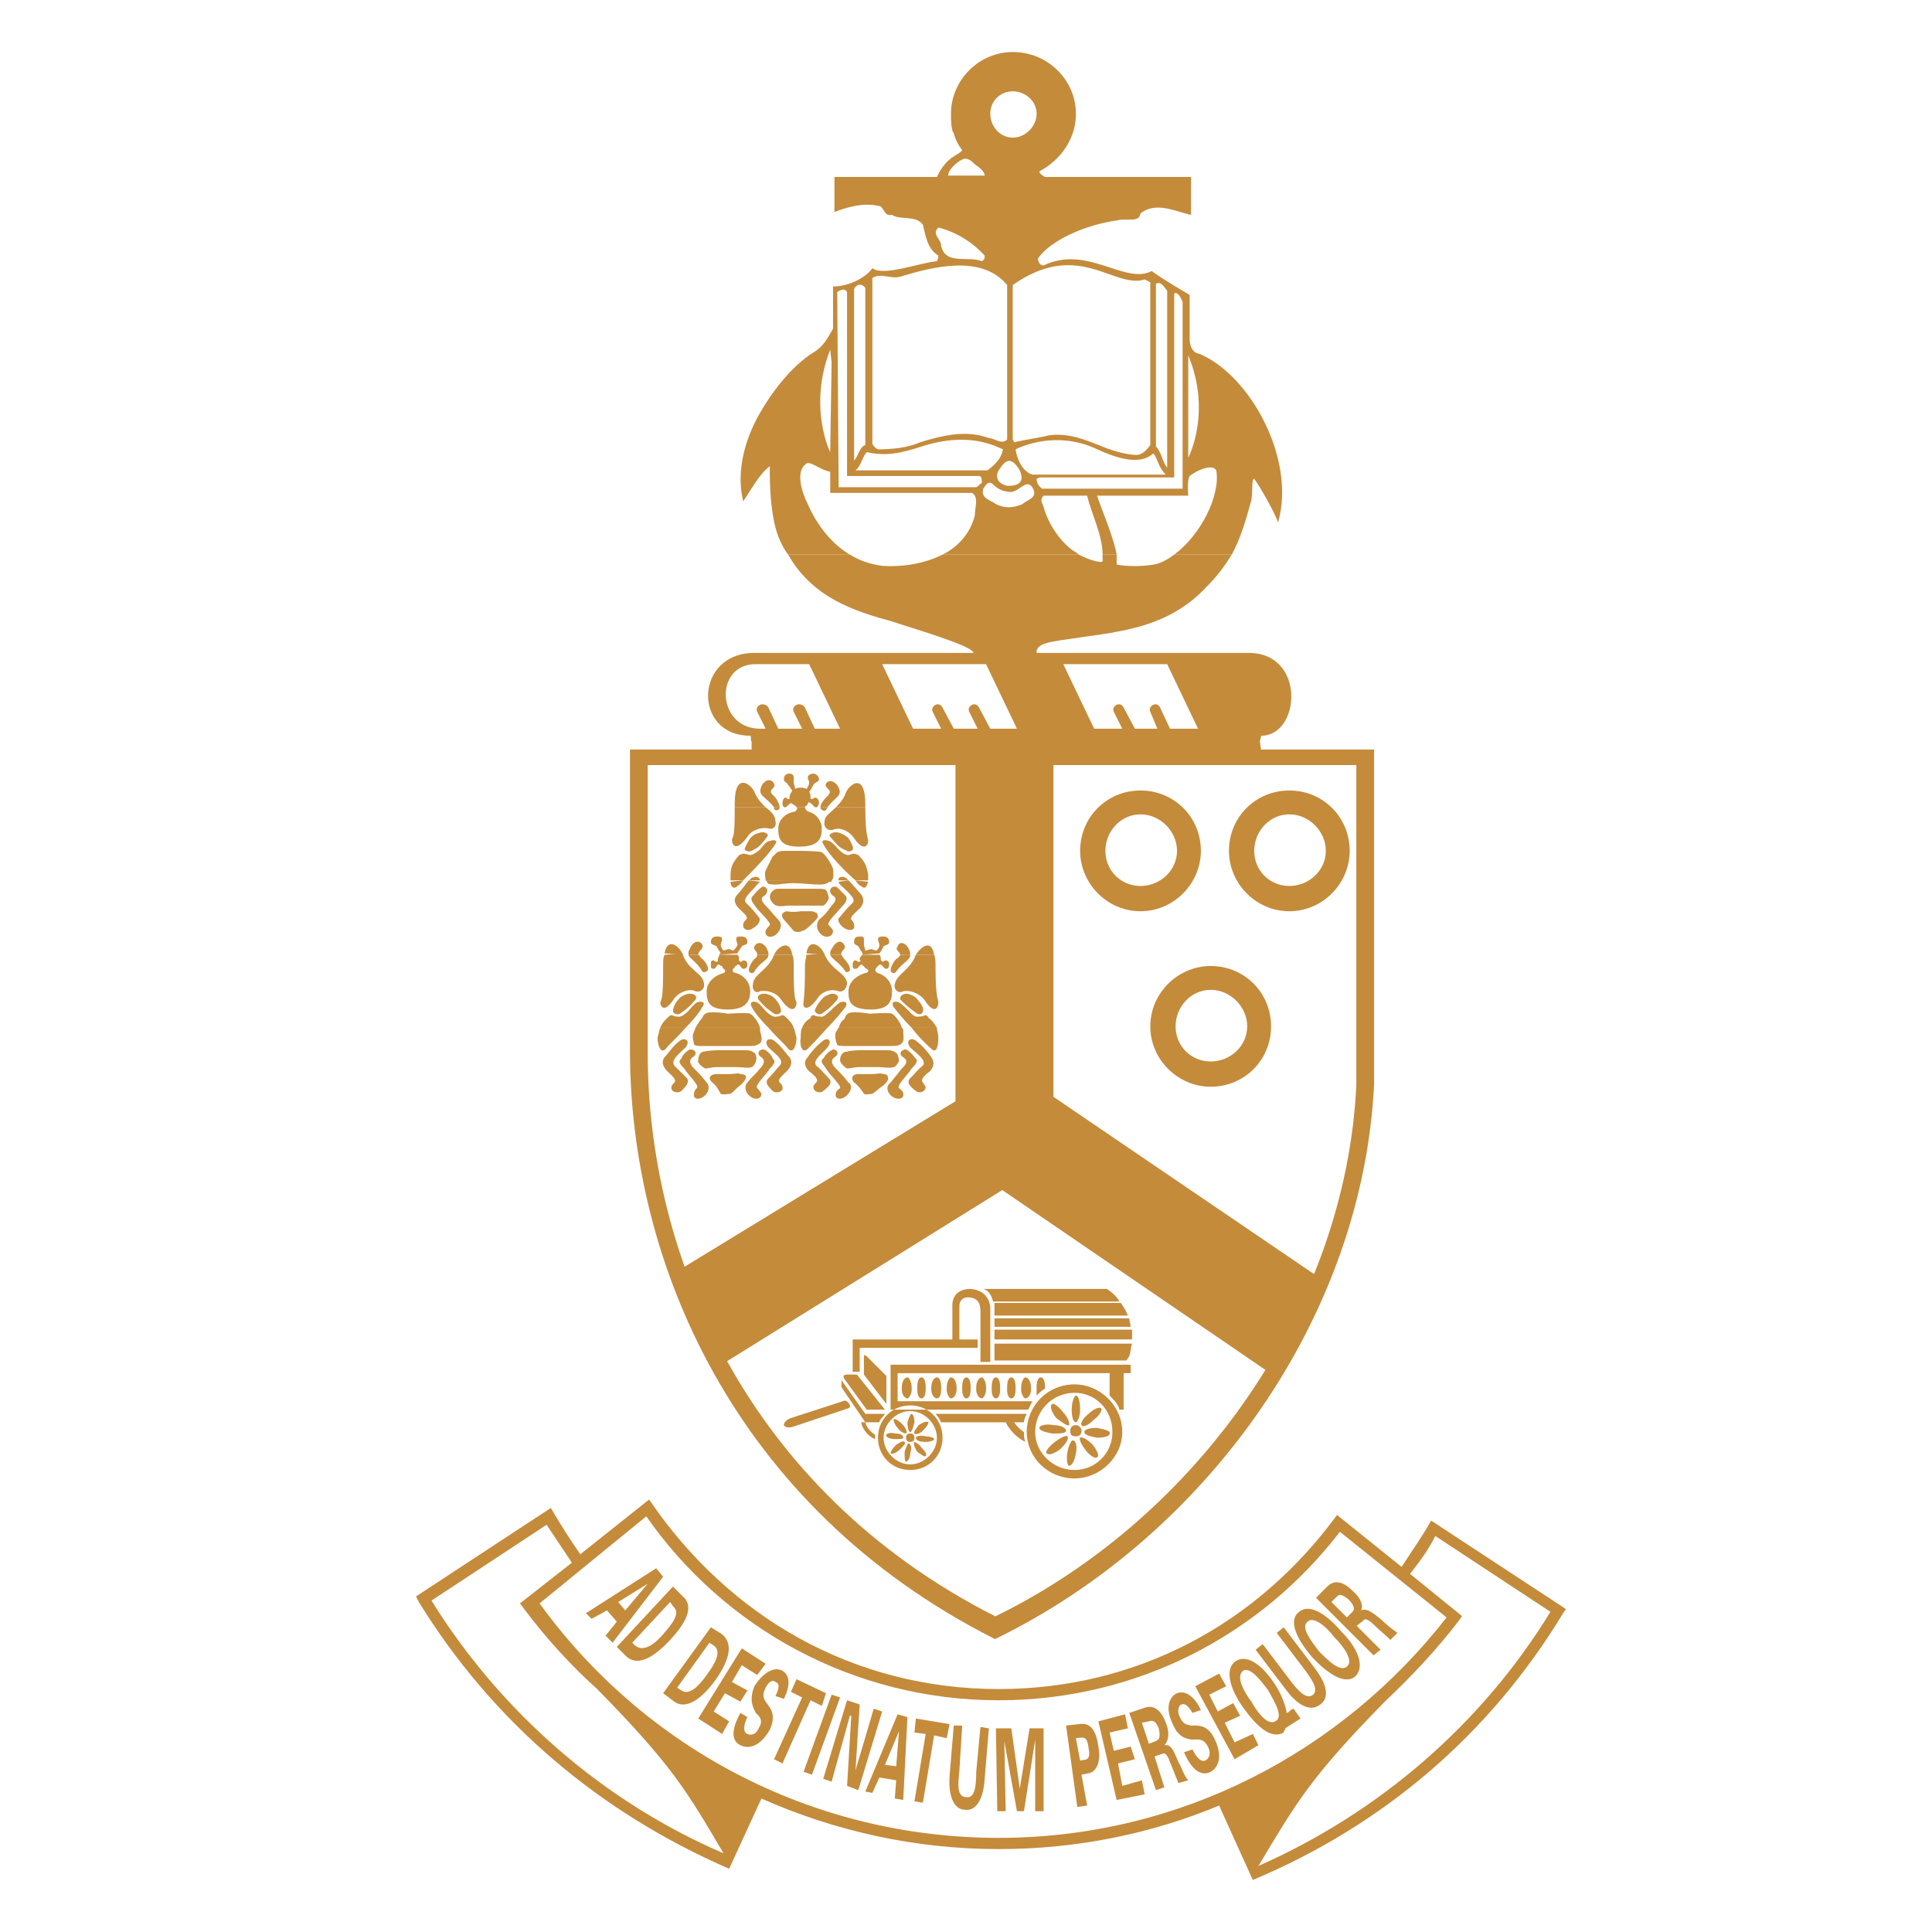 <?xml version="1.0" encoding="UTF-8" standalone="no"?>
<!-- Generator: Adobe Illustrator 14.0.0, SVG Export Plug-In . SVG Version: 6.00 Build 43363)  -->

<svg
   xmlns:dc="http://purl.org/dc/elements/1.1/"
   xmlns:cc="http://creativecommons.org/ns#"
   xmlns:rdf="http://www.w3.org/1999/02/22-rdf-syntax-ns#"
   xmlns:svg="http://www.w3.org/2000/svg"
   xmlns="http://www.w3.org/2000/svg"
   xmlns:sodipodi="http://sodipodi.sourceforge.net/DTD/sodipodi-0.dtd"
   xmlns:inkscape="http://www.inkscape.org/namespaces/inkscape"
   version="1.1"
   id="Layer_1"
   x="0px"
   y="0px"
   width="185.75"
   height="185.75"
   viewBox="0 0 185.75 185.75"
   enable-background="new 0 0 612 792"
   xml:space="preserve"
   sodipodi:docname="university-of-pretoria-alt.svg"
   inkscape:version="0.92.2 5c3e80d, 2017-08-06"><defs
     id="defs121" /><sodipodi:namedview
     pagecolor="#ffffff"
     bordercolor="#666666"
     borderopacity="1"
     objecttolerance="10"
     gridtolerance="10"
     guidetolerance="10"
     inkscape:pageopacity="0"
     inkscape:pageshadow="2"
     inkscape:window-width="1920"
     inkscape:window-height="1054"
     id="namedview119"
     showgrid="false"
     fit-margin-top="5"
     fit-margin-left="40"
     fit-margin-right="40"
     fit-margin-bottom="5"
     inkscape:pagecheckerboard="true"
     inkscape:zoom="2.8284273"
     inkscape:cx="-44.173998"
     inkscape:cy="76.33021"
     inkscape:window-x="0"
     inkscape:window-y="0"
     inkscape:window-maximized="1"
     inkscape:current-layer="Layer_1"
     inkscape:snap-global="true" /><g
     id="g116"
     transform="translate(-210.102,-303.504)"
     style="fill:#c48b3b;fill-opacity:1"><path
       style="clip-rule:evenodd;fill:#c48b3b;fill-opacity:1;fill-rule:evenodd;stroke:none;stroke-width:0.997;stroke-opacity:1"
       d="m 270.671,375.566 v 28.955 c 0,20.109 9.854,43.836 35.096,56.572 20.383,-9.922 35.365,-30.967 36.445,-53.355 v -32.172 z m 1.707,1.494 h 68.127 v 30.787 c -1.028,21.424 -15.297,41.565 -34.707,51.061 -24.037,-12.188 -33.42,-34.893 -33.42,-54.137 z"
       id="path4"
       inkscape:connector-curvature="0" /><path
       style="clip-rule:evenodd;fill:#c48b3b;fill-opacity:1;fill-rule:evenodd;stroke:none;stroke-opacity:1"
       d="m 63.51,147.674 -6.615,5.264 c -0.945,-1.349 -1.889,-2.834 -2.834,-4.453 l -12.959,8.504 0.27,0.539 c 7.155,11.609 17.414,20.248 29.832,25.646 l 3.105,-6.75 c 7.02,3.105 14.713,4.859 22.812,4.859 7.559,0 14.712,-1.487 21.191,-4.186 l 3.24,7.156 c 12.553,-5.263 22.81,-14.039 29.83,-25.646 l 0.27,-0.406 -12.957,-8.504 c -0.81,1.486 -1.891,2.971 -2.836,4.455 l -6.209,-4.994 c -7.695,10.529 -19.303,16.738 -32.531,16.738 -13.904,0 -25.915,-6.885 -33.609,-18.223 z m -0.27,1.617 c 7.424,10.664 19.842,17.684 33.881,17.684 13.362,0 25.242,-6.344 32.801,-16.199 l 10.26,8.234 c -9.99,12.824 -25.514,21.193 -43.061,21.193 -18.223,0 -34.287,-8.91 -44.141,-22.543 z m -9.586,0.811 2.432,3.645 -4.994,3.914 0.404,0.539 c 2.025,2.701 4.456,5.4 7.02,7.695 7.289,7.424 8.638,9.854 12.148,15.793 -11.609,-4.995 -21.462,-13.633 -28.076,-24.297 z m 85.445,1.08 11.07,7.289 c -6.614,10.799 -16.469,19.303 -28.078,24.432 3.645,-6.074 4.995,-8.504 12.148,-15.793 2.565,-2.43 4.995,-4.994 7.154,-7.83 l 0.27,-0.402 -4.992,-4.051 c 0.944,-1.215 1.753,-2.295 2.428,-3.645 z"
       transform="translate(209,300)"
       id="path6"
       inkscape:connector-curvature="0" /><path
       d="m 274.534,457.525 0.27,0.404 c 0.81,0.676 -0.135,1.756 -0.945,2.701 -0.81,0.943 -1.89,1.754 -2.7,1.078 l -0.27,-0.27 z m -5.129,4.319 0.945,0.945 c 0.945,0.811 2.294,0.406 4.184,-1.619 1.89,-2.025 2.16,-3.375 1.215,-4.184 l -0.945,-0.945 z"
       id="path14"
       inkscape:connector-curvature="0"
       style="clip-rule:evenodd;fill:#c48b3b;fill-opacity:1;fill-rule:evenodd" /><path
       d="m 266.976,459.145 1.484,-0.809 0.945,1.078 -1.08,1.352 0.675,0.674 4.859,-6.344 -0.675,-0.811 -6.749,4.32 z m 2.564,-1.62 2.835,-1.754 -2.16,2.564 z"
       id="path16"
       inkscape:connector-curvature="0"
       style="clip-rule:evenodd;fill:#c48b3b;fill-opacity:1;fill-rule:evenodd" /><path
       d="m 278.314,461.439 0.405,0.27 c 0.81,0.541 0.135,1.756 -0.675,2.836 -0.674,0.945 -1.619,2.023 -2.429,1.484 l -0.405,-0.27 z m -4.455,4.86 1.08,0.811 c 0.945,0.674 2.294,0.135 3.915,-2.025 1.62,-2.295 1.62,-3.645 0.675,-4.453 l -1.08,-0.676 z"
       id="path18"
       inkscape:connector-curvature="0"
       style="clip-rule:evenodd;fill:#c48b3b;fill-opacity:1;fill-rule:evenodd" /><polygon
       points="281.958,466.029 280.474,465.219 281.418,463.6 282.903,464.545 283.713,463.465 281.418,461.98 277.234,468.729 279.529,470.213 280.204,468.998 278.719,468.055 279.799,466.299 281.284,467.109 "
       id="polygon20"
       style="clip-rule:evenodd;fill:#c48b3b;fill-opacity:1;fill-rule:evenodd" /><path
       d="m 285.468,466.84 c 0.675,-1.35 0.54,-2.295 -0.135,-2.699 -0.675,-0.406 -1.755,0 -2.7,1.484 -0.54,1.35 -0.135,2.023 0.135,2.564 0.27,0.27 0.81,0.674 0.27,1.484 -0.27,0.674 -0.81,0.674 -1.08,0.539 -0.405,-0.135 -0.405,-0.809 0,-1.619 l -0.675,-0.404 c -0.945,1.754 -0.81,2.699 0,3.104 0.81,0.406 1.89,0.135 2.834,-1.484 0.675,-1.484 0,-2.16 -0.405,-2.699 -0.135,-0.27 -0.405,-0.541 0,-1.35 0.271,-0.541 0.675,-0.811 0.945,-0.541 0.405,0.135 0.405,0.541 0,1.35 z"
       id="path22"
       inkscape:connector-curvature="0"
       style="clip-rule:evenodd;fill:#c48b3b;fill-opacity:1;fill-rule:evenodd" /><polygon
       points="284.523,472.643 285.333,473.049 288.033,466.975 289.112,467.514 289.518,466.299 286.683,464.949 286.143,466.164 287.223,466.703 "
       id="polygon24"
       style="clip-rule:evenodd;fill:#c48b3b;fill-opacity:1;fill-rule:evenodd" /><polygon
       points="287.358,473.857 288.168,474.129 290.868,466.703 290.057,466.434 "
       id="polygon26"
       style="clip-rule:evenodd;fill:#c48b3b;fill-opacity:1;fill-rule:evenodd" /><polygon
       points="289.248,474.533 290.057,474.803 291.813,468.459 291.947,468.459 291.542,475.207 292.622,475.613 294.917,468.055 294.107,467.783 292.352,473.723 292.757,467.379 291.542,466.975 "
       id="polygon28"
       style="clip-rule:evenodd;fill:#c48b3b;fill-opacity:1;fill-rule:evenodd" /><path
       d="m 293.972,475.883 0.675,-1.484 1.62,0.27 -0.135,1.754 0.81,0.137 0.405,-7.965 -0.945,-0.27 -3.104,7.424 z m 1.215,-2.699 1.35,-3.24 v 0 l -0.27,3.375 z"
       id="path30"
       inkscape:connector-curvature="0"
       style="clip-rule:evenodd;fill:#c48b3b;fill-opacity:1;fill-rule:evenodd" /><polygon
       points="298.021,476.693 298.832,476.828 299.911,470.348 301.126,470.619 301.396,469.27 298.156,468.729 298.021,470.078 299.101,470.213 "
       id="polygon32"
       style="clip-rule:evenodd;fill:#c48b3b;fill-opacity:1;fill-rule:evenodd" /><path
       d="m 304.366,469.539 -0.405,4.318 c 0,1.35 -0.135,2.564 -0.944,2.43 -0.945,0 -0.81,-1.215 -0.675,-2.564 l 0.27,-4.318 h -0.81 l -0.405,4.859 c -0.135,2.158 0.54,3.238 1.485,3.238 0.945,0.137 1.755,-0.809 1.89,-2.969 l 0.405,-4.859 z"
       id="path34"
       inkscape:connector-curvature="0"
       style="clip-rule:evenodd;fill:#c48b3b;fill-opacity:1;fill-rule:evenodd" /><polygon
       points="309.63,477.639 310.439,477.639 310.439,469.674 309.09,469.674 308.146,475.479 307.335,469.674 305.851,469.674 305.985,477.639 306.795,477.639 306.66,470.889 307.875,477.639 308.55,477.639 309.63,470.754 309.63,470.889 "
       id="polygon36"
       style="clip-rule:evenodd;fill:#c48b3b;fill-opacity:1;fill-rule:evenodd" /><path
       d="m 314.624,477.098 -0.54,-2.969 0.676,-0.135 c 0.81,-0.137 1.215,-1.215 0.944,-2.566 -0.27,-2.023 -1.08,-2.293 -1.89,-2.158 l -1.215,0.135 1.08,7.828 z m -1.079,-6.479 c 0.539,0 1.079,-0.406 1.215,0.943 0.27,1.352 -0.405,1.08 -0.811,1.217 z"
       id="path38"
       inkscape:connector-curvature="0"
       style="clip-rule:evenodd;fill:#c48b3b;fill-opacity:1;fill-rule:evenodd" /><polygon
       points="318.809,471.428 317.188,471.834 316.784,470.078 318.539,469.674 318.269,468.324 315.704,468.998 317.459,476.559 320.159,476.018 319.889,474.668 317.999,475.207 317.594,473.049 319.214,472.643 "
       id="polygon40"
       style="clip-rule:evenodd;fill:#c48b3b;fill-opacity:1;fill-rule:evenodd" /><path
       d="m 319.889,469.135 0.675,-0.137 c 0.405,-0.135 0.675,0 0.945,0.676 0.135,0.674 0.135,1.08 -0.271,1.215 l -0.675,0.27 z m 1.215,3.238 0.81,-0.27 c 0.271,-0.135 0.54,0.404 0.675,0.811 0.271,0.674 0.54,1.35 0.811,2.023 l 0.944,-0.27 c -0.404,-0.404 -0.675,-1.35 -0.944,-1.754 -0.405,-0.945 -0.675,-1.756 -1.35,-1.621 v 0 c 0.404,-0.404 0.539,-1.215 0.135,-2.158 -0.54,-1.486 -1.35,-1.621 -1.89,-1.486 l -1.62,0.541 2.564,7.424 0.811,-0.27 z"
       id="path42"
       inkscape:connector-curvature="0"
       style="clip-rule:evenodd;fill:#c48b3b;fill-opacity:1;fill-rule:evenodd" /><path
       d="m 325.559,467.918 c -0.675,-1.484 -1.62,-1.889 -2.295,-1.619 -0.676,0.27 -1.215,1.35 -0.405,2.971 0.54,1.35 1.484,1.484 2.025,1.484 0.404,0 0.944,-0.135 1.349,0.674 0.405,0.811 0,1.215 -0.27,1.352 -0.404,0.135 -0.81,-0.271 -1.215,-1.08 l -0.81,0.27 c 0.81,1.889 1.755,2.295 2.564,1.889 0.675,-0.404 1.215,-1.35 0.405,-3.104 -0.676,-1.484 -1.62,-1.35 -2.295,-1.35 -0.405,-0.135 -0.675,0 -1.08,-0.811 -0.27,-0.539 -0.135,-1.08 0.135,-1.215 0.405,-0.135 0.675,0.135 1.08,0.811 z"
       id="path44"
       inkscape:connector-curvature="0"
       style="clip-rule:evenodd;fill:#c48b3b;fill-opacity:1;fill-rule:evenodd" /><polygon
       points="328.663,467.244 327.178,468.055 326.368,466.434 327.987,465.625 327.313,464.41 325.019,465.625 328.798,472.643 331.092,471.293 330.553,470.213 328.798,471.023 327.853,469.135 329.338,468.459 "
       id="polygon46"
       style="clip-rule:evenodd;fill:#c48b3b;fill-opacity:1;fill-rule:evenodd" /><path
       d="m 332.713,468.998 c -0.676,0.406 -1.621,-0.674 -2.296,-1.889 -0.81,-1.08 -1.484,-2.43 -0.81,-2.969 0.675,-0.406 1.62,0.809 2.43,1.889 0.676,1.215 1.485,2.565 0.676,2.969 z m 1.754,-1.215 -0.27,0.135 c -0.136,0.137 -0.271,0.271 -0.405,0.271 v 0 c 0,-0.541 -0.54,-1.891 -1.079,-2.699 -1.216,-1.891 -2.7,-2.971 -3.78,-2.295 -1.08,0.674 -0.675,2.564 0.675,4.453 1.35,1.891 2.7,3.105 3.915,2.43 0,-0.135 0,-0.135 0.135,-0.27 v -0.135 l 1.484,-0.945 z"
       id="path48"
       inkscape:connector-curvature="0"
       style="clip-rule:evenodd;fill:#c48b3b;fill-opacity:1;fill-rule:evenodd" /><path
       d="m 332.848,460.494 2.564,3.375 c 0.81,1.08 1.484,2.025 0.944,2.564 -0.675,0.541 -1.484,-0.404 -2.295,-1.484 l -2.564,-3.375 -0.675,0.541 2.97,3.914 c 1.215,1.619 2.43,2.025 3.239,1.35 0.811,-0.539 0.811,-1.754 -0.54,-3.51 l -2.969,-3.914 z"
       id="path50"
       inkscape:connector-curvature="0"
       style="clip-rule:evenodd;fill:#c48b3b;fill-opacity:1;fill-rule:evenodd" /><path
       d="m 340.406,464.68 c 0.945,-0.945 0.271,-2.699 -1.35,-4.32 -1.485,-1.754 -3.105,-2.699 -4.05,-1.889 -1.08,0.809 -0.271,2.564 1.215,4.318 1.621,1.756 3.24,2.701 4.185,1.891 z m -4.59,-5.266 c 0.54,-0.539 1.755,0.406 2.565,1.486 0.944,0.943 1.89,2.295 1.214,2.834 -0.675,0.541 -1.754,-0.539 -2.699,-1.484 -0.809,-1.08 -1.754,-2.295 -1.08,-2.836 z"
       id="path52"
       inkscape:connector-curvature="0"
       style="clip-rule:evenodd;fill:#c48b3b;fill-opacity:1;fill-rule:evenodd" /><path
       d="m 338.111,457.525 0.54,-0.539 c 0.27,-0.271 0.54,-0.137 1.08,0.27 0.54,0.539 0.675,0.943 0.404,1.215 l -0.54,0.539 z m 2.43,2.295 0.675,-0.541 c 0.136,-0.27 0.675,0.135 0.945,0.406 0.54,0.539 1.079,0.945 1.619,1.484 l 0.675,-0.676 c -0.404,-0.27 -1.079,-0.809 -1.484,-1.215 -0.81,-0.674 -1.484,-1.215 -2.024,-0.943 v 0 c 0.27,-0.406 0,-1.215 -0.811,-1.891 -1.079,-1.08 -1.89,-0.945 -2.429,-0.404 l -1.08,1.08 5.534,5.533 0.675,-0.539 z"
       id="path54"
       inkscape:connector-curvature="0"
       style="clip-rule:evenodd;fill:#c48b3b;fill-opacity:1;fill-rule:evenodd" /><path
       style="clip-rule:evenodd;fill:#c48b3b;fill-opacity:1;fill-rule:evenodd"
       d="m 76.873,56.828 c 2.025,3.509 5.132,5.129 9.721,6.344 2.024,0.675 8.098,2.43 8.098,3.105 h -21.057 c -5.804,0 -5.94,7.963 -0.406,7.963 0.135,0 -2.35e-4,0.541 0.135,0.541 v 0.945 h 49 l -0.135,-0.945 0.135,-0.541 c 3.779,0 4.319,-7.963 -1.215,-7.963 h -20.383 c -0.135,-0.945 1.62,-1.08 2.295,-1.215 5.265,-0.81 10.123,-0.946 14.037,-5.131 1.08,-1.079 1.755,-2.024 2.43,-3.104 h -5.533 c -0.54,0.405 -1.216,0.81 -1.891,0.945 -1.485,0.27 -3.24,0.135 -3.645,0 v -0.945 h -1.35 v 0.676 c -0.405,0.135 -1.485,-0.271 -2.295,-0.676 H 91.721 c -1.62,0.81 -3.643,1.215 -5.803,1.08 -0.944,-0.135 -2.025,-0.405 -3.105,-1.08 z m -3.104,10.527 h 5.129 l 2.969,6.209 H 79.438 l -0.945,-2.025 c -0.135,-0.27 -0.539,-0.405 -0.809,-0.27 -0.27,0.135 -0.406,0.406 -0.271,0.676 l 0.811,1.619 h -2.293 l -0.945,-2.025 c -0.135,-0.27 -0.541,-0.405 -0.811,-0.27 -0.27,0.135 -0.405,0.406 -0.27,0.676 l 0.811,1.619 h -0.541 c -4.185,0.001 -4.454,-6.209 -0.404,-6.209 z m 12.148,0 h 9.986 L 98.875,73.564 h -2.564 l -1.08,-2.025 c -0.135,-0.27 -0.404,-0.405 -0.674,-0.27 -0.27,0.135 -0.406,0.406 -0.271,0.676 l 0.811,1.619 h -2.295 l -1.08,-2.025 c -0.135,-0.27 -0.404,-0.405 -0.674,-0.27 -0.27,0.135 -0.406,0.406 -0.271,0.676 l 0.811,1.619 h -2.699 z m 17.412,0 h 9.988 l 2.969,6.209 h -2.699 l -0.943,-2.025 c -0.135,-0.27 -0.406,-0.405 -0.676,-0.27 -0.271,0.135 -0.405,0.406 -0.271,0.676 l 0.676,1.619 h -2.158 l -1.08,-2.025 c -0.135,-0.27 -0.406,-0.405 -0.676,-0.27 -0.271,0.135 -0.405,0.406 -0.271,0.676 l 0.811,1.619 h -2.699 z"
       transform="translate(209,300)"
       id="path58"
       inkscape:connector-curvature="0" /><path
       style="clip-rule:evenodd;fill:#c48b3b;fill-opacity:1;fill-rule:evenodd;stroke:none"
       d="m 98.471,8.504 c -3.24,0 -5.939,2.7 -5.939,5.939 0,0.54 0.002,1.079 0.137,1.619 l 0.135,0.27 c 0.135,0.54 0.404,1.081 0.809,1.621 -0.405,0.54 -1.485,0.54 -2.43,2.564 h -9.854 v 3.375 c 1.35,-0.54 2.968,-0.946 4.453,-0.541 0.405,0.405 0.405,0.946 1.08,0.811 0.81,0.54 2.296,3.13e-4 2.971,0.945 0.27,1.08 0.404,2.294 1.484,2.969 0,0.135 2.35e-4,0.271 -0.135,0.541 -1.62,0.135 -5.129,1.486 -6.209,0.676 -0.541,0.81 -2.159,1.754 -3.779,1.754 v 4.051 c -0.54,0.944 -0.946,1.753 -1.891,2.293 -2.159,1.35 -4.049,3.915 -5.129,5.805 -0.54,0.945 -2.564,4.589 -1.619,8.504 0.675,-0.945 1.484,-2.565 2.564,-3.375 0,0 -0.134,4.32 0.811,6.75 0.269,0.674 0.538,1.214 0.943,1.754 H 82.812 c -1.62,-0.944 -3.104,-2.699 -4.049,-4.859 -0.675,-1.349 -1.081,-3.104 -0.271,-3.779 0.405,-0.54 1.217,0.406 2.432,0.676 v 2.025 h 13.633 c 0.675,0.405 0.27,1.35 0.27,2.16 -0.404,1.619 -1.484,2.967 -3.104,3.777 h 13.092 l -0.135,-0.135 c -1.485,-0.81 -2.835,-2.835 -3.24,-4.455 -0.135,-0.405 -0.404,-0.675 0,-1.08 h 4.186 c 0.405,1.755 1.484,3.78 1.484,5.67 h 1.352 c -0.271,-1.62 -1.486,-4.456 -1.891,-5.67 h 8.773 c 0,0 -0.136,-1.484 0.135,-1.889 0.674,-0.54 2.159,-1.216 2.564,-0.541 0.404,2.43 -1.486,6.21 -4.051,8.1 h 5.535 c 0.811,-1.485 1.352,-3.239 1.891,-5.264 0.136,-0.81 -10e-4,-2.025 0.27,-2.025 0.675,0.945 1.89,3.106 2.295,4.186 1.753,-6.074 -2.7,-14.174 -7.559,-16.199 -0.944,-0.135 -0.945,-1.35 -0.945,-1.35 v -4.318 c 0,0 -2.566,-1.485 -3.645,-2.295 -2.566,1.35 -6.21,-2.564 -10.395,-0.539 -0.404,0 -0.541,-0.406 -0.541,-0.676 1.216,-1.755 4.591,-3.24 7.561,-3.645 0.945,-0.27 2.16,0.269 2.295,-0.676 1.484,-1.215 3.509,-0.135 4.859,0.135 v -3.645 h -14.039 c 0,0 -0.539,-0.269 -0.539,-0.539 2.025,-1.08 3.51,-3.105 3.51,-5.535 0,-3.239 -2.7,-5.939 -6.074,-5.939 z m 0,3.779 c 1.215,0 2.295,0.946 2.295,2.16 0,1.215 -1.08,2.295 -2.295,2.295 -1.216,0 -2.16,-1.08 -2.16,-2.295 0,-1.214 0.944,-2.16 2.16,-2.16 z m -4.588,6.479 c 0.405,0 0.673,0.272 0.943,0.541 0.403,0.271 0.945,0.676 0.945,1.08 h -3.51 c 0,-0.675 1.216,-1.621 1.621,-1.621 z m -2.566,6.617 c 1.62,0.404 3.24,1.348 4.455,2.697 0,0.27 4.69e-4,0.404 -0.27,0.539 -1.35,-0.54 -3.51,0.408 -3.916,-1.482 0,-0.675 -0.945,-1.08 -0.27,-1.754 z M 103.625,29.002 c 3.258,-0.075 5.491,2.019 7.533,1.369 l 0.539,0.27 v 15.658 c -0.404,0.54 -0.81,0.945 -1.35,0.945 -3.104,-0.135 -5.129,-2.296 -8.369,-1.891 -1.08,0.27 -2.293,0.406 -3.373,0.676 L 98.471,45.76 V 30.91 C 100.453,29.518 102.144,29.036 103.625,29.002 Z m -10.57,0.035 c 1.873,-0.051 3.661,0.388 4.877,1.873 v 14.85 c -0.54,0.54 -1.216,-0.137 -1.756,-0.137 -2.16,-0.81 -4.455,-0.269 -6.615,0.406 -1.214,0.54 -2.699,0.674 -4.049,0.674 -0.271,-0.135 -0.404,-0.269 -0.539,-0.539 V 30.236 c 0.81,-0.54 1.753,0.135 2.699,-0.135 1.552,-0.472 3.51,-1.014 5.383,-1.064 z m 19.373,1.68 c 0.417,-0.048 0.655,0.498 0.891,0.734 v 17.008 c -0.405,-0.405 -0.54,-1.483 -1.08,-2.023 v -15.66 c 0.068,-0.034 0.13,-0.052 0.189,-0.059 z M 83.812,30.879 c 0.161,0.01 0.333,0.1 0.484,0.303 v 15.117 c -0.54,0.135 -0.675,1.079 -1.08,1.484 V 46.434 31.316 c 0.084,-0.253 0.327,-0.455 0.596,-0.438 z m -1.688,0.471 c 0.158,-0.016 0.317,0.036 0.418,0.238 v 17.682 h 12.688 c 0.27,0 0.27,0.404 0.27,0.674 -0.27,0.135 -0.269,0.271 -0.539,0.406 H 81.732 L 81.598,31.588 c 0,0 0.264,-0.212 0.527,-0.238 z m 32.02,0.328 c 0.348,0.026 0.658,0.854 0.658,0.854 v 17.953 h -13.498 c -0.27,-0.135 -0.539,-0.54 -0.539,-0.945 l 0.27,-0.135 h 12.959 V 31.721 c 0.051,-0.034 0.101,-0.047 0.15,-0.043 z m -33.223,5.441 0.135,1.217 -0.135,8.639 c 0,0 -2.16,-4.321 0,-9.855 z m 34.422,0.541 c 2.295,5.534 0,9.854 0,9.854 v -8.504 z m -21.33,8.135 c 1.931,0.096 3.09,0.739 3.512,0.908 -0.135,0.945 -0.946,1.62 -1.486,2.025 h -12.688 c 0.54,-0.405 0.675,-1.349 1.08,-1.754 1.755,0.405 3.241,0.134 5.266,-0.541 1.721,-0.557 3.158,-0.696 4.316,-0.639 z m 8.457,0.031 c 1.299,-0.034 2.616,0.202 3.83,0.742 2.024,0.945 4.318,1.756 5.668,0.541 0.405,0.27 0.405,1.215 1.215,2.025 h -12.824 c -0.944,-0.27 -1.484,-1.487 -1.619,-2.432 1.147,-0.54 2.431,-0.843 3.73,-0.877 z m -4.389,1.992 c 0.321,-0.034 0.659,0.235 1.064,0.91 0.54,1.214 -0.271,1.486 -1.08,1.486 -0.54,0 -1.485,-0.541 -0.945,-1.486 0.337,-0.54 0.64,-0.876 0.961,-0.91 z m -1.781,2.096 c 0.086,0.013 0.178,0.063 0.279,0.164 0.405,0.405 0.946,0.676 1.352,0.676 1.079,0.405 1.889,-1.622 2.562,-0.137 0.27,0.81 -0.675,0.947 -1.08,1.352 -0.944,0.405 -1.753,0.405 -2.562,0 -0.54,-0.405 -1.485,-0.541 -1.215,-1.486 0.203,-0.304 0.405,-0.606 0.664,-0.568 z"
       transform="translate(209,300)"
       id="path60"
       inkscape:connector-curvature="0" /><path
       d="m 313.949,385.309 c 0,-3.239 2.565,-5.804 5.805,-5.804 3.24,0 5.805,2.565 5.805,5.804 0,3.105 -2.565,5.805 -5.805,5.805 -3.24,0 -5.805,-2.7 -5.805,-5.805 z m 2.43,0 c 0,-1.89 1.485,-3.51 3.375,-3.51 1.89,0 3.51,1.62 3.51,3.51 0,1.89 -1.62,3.375 -3.51,3.375 -1.89,0 -3.375,-1.485 -3.375,-3.375 z"
       id="path94"
       inkscape:connector-curvature="0"
       style="clip-rule:evenodd;fill:#c48b3b;fill-opacity:1;fill-rule:evenodd" /><path
       d="m 328.258,385.309 c 0,-3.239 2.564,-5.804 5.804,-5.804 3.24,0 5.805,2.565 5.805,5.804 0,3.105 -2.564,5.805 -5.805,5.805 -3.24,0 -5.804,-2.7 -5.804,-5.805 z m 2.43,0 c 0,-1.89 1.484,-3.51 3.374,-3.51 1.89,0 3.51,1.62 3.51,3.51 0,1.89 -1.62,3.375 -3.51,3.375 -1.89,0 -3.374,-1.485 -3.374,-3.375 z"
       id="path96"
       inkscape:connector-curvature="0"
       style="clip-rule:evenodd;fill:#c48b3b;fill-opacity:1;fill-rule:evenodd" /><path
       d="m 292.082,433.902 h 0.675 v 1.486 h -0.675 z m 1.35,0 1.89,1.891 v 2.699 l -2.16,-2.834 v -1.756 z m 10.934,0 h 0.945 v 0.541 h -0.945 z m 14.308,0 c -0.135,0.135 -0.135,0.271 -0.27,0.406 h -12.689 v -0.406 z m -9.044,7.289 c 0,2.025 1.755,3.645 3.779,3.645 2.025,0 3.645,-1.619 3.645,-3.645 0,-2.158 -1.619,-3.779 -3.645,-3.779 -2.024,0 -3.779,1.621 -3.779,3.779 z m -0.81,0 c 0,-2.564 2.024,-4.588 4.589,-4.588 2.43,0 4.59,2.023 4.59,4.588 0,2.43 -2.16,4.455 -4.59,4.455 -2.564,0 -4.589,-2.025 -4.589,-4.455 z m -14.308,0.541 c 0,-1.754 1.35,-3.105 3.104,-3.105 1.755,0 3.105,1.352 3.105,3.105 0,1.753 -1.35,3.104 -3.105,3.104 -1.754,0 -3.104,-1.35 -3.104,-3.104 z m 13.093,-1.484 c 0.27,0.404 0.54,0.674 0.944,0.943 0,0.271 0,0.676 0.136,0.945 -0.811,-0.404 -1.485,-1.08 -1.891,-1.889 h 0.811 z m -14.308,0 c 0.135,0.539 0.54,0.943 0.945,1.215 0,0.135 0,0.135 0,0.27 v 0.135 c -0.675,-0.27 -1.215,-0.945 -1.35,-1.619 h 0.405 z m 15.658,-1.215 h -13.229 v -4.32 h 23.082 v 0.811 h -0.675 v 3.51 h -0.405 c -0.135,-0.541 -0.54,-0.945 -0.944,-1.352 v -2.158 h -20.383 v 2.699 h 12.958 c -0.134,0.269 -0.269,0.539 -0.404,0.81 z m -11.608,-3.105 c 0.135,0 0.405,0.404 0.405,0.945 v 0.27 c 0,0.404 -0.27,0.811 -0.405,0.811 -0.27,0 -0.54,-0.406 -0.54,-0.811 v -0.27 c 0,-0.541 0.27,-0.945 0.54,-0.945 z m 1.349,0 c 0.27,0 0.405,0.404 0.405,0.945 v 0.27 c 0,0.404 -0.135,0.811 -0.405,0.811 -0.27,0 -0.405,-0.406 -0.405,-0.811 v -0.27 c 10e-4,-0.541 0.135,-0.945 0.405,-0.945 z m 1.485,0 c 0.27,0 0.405,0.404 0.405,0.945 v 0.27 c 0,0.404 -0.135,0.811 -0.405,0.811 -0.27,0 -0.54,-0.406 -0.54,-0.811 v -0.27 c 0,-0.541 0.27,-0.945 0.54,-0.945 z m 1.35,0 c 0.27,0 0.54,0.404 0.54,0.945 v 0.27 c 0,0.404 -0.27,0.811 -0.54,0.811 -0.135,0 -0.405,-0.406 -0.405,-0.811 v -0.27 c 0,-0.541 0.27,-0.945 0.405,-0.945 z m 1.485,0 c 0.27,0 0.405,0.404 0.405,0.945 v 0.27 c 0,0.404 -0.135,0.811 -0.405,0.811 -0.271,0 -0.405,-0.406 -0.405,-0.811 v -0.27 c 0,-0.541 0.135,-0.945 0.405,-0.945 z m 1.484,0 c 0.135,0 0.405,0.404 0.405,0.945 v 0.27 c 0,0.404 -0.27,0.811 -0.405,0.811 -0.27,0 -0.54,-0.406 -0.54,-0.811 v -0.27 c 0,-0.541 0.27,-0.945 0.54,-0.945 z m 1.351,0 c 0.27,0 0.404,0.404 0.404,0.945 v 0.27 c 0,0.404 -0.134,0.811 -0.404,0.811 -0.27,0 -0.405,-0.406 -0.405,-0.811 v -0.27 c -0.001,-0.541 0.135,-0.945 0.405,-0.945 z m 1.484,0 c 0.271,0 0.405,0.404 0.405,0.945 v 0.27 c 0,0.404 -0.135,0.811 -0.405,0.811 -0.27,0 -0.404,-0.406 -0.404,-0.811 v -0.27 c 0,-0.541 0.134,-0.945 0.404,-0.945 z m 1.351,0 c 0.27,0 0.539,0.404 0.539,0.945 v 0.27 c 0,0.404 -0.27,0.811 -0.539,0.811 -0.136,0 -0.405,-0.406 -0.405,-0.811 v -0.27 c -0.001,-0.541 0.269,-0.945 0.405,-0.945 z m 1.484,0 c 0.27,0 0.405,0.404 0.405,0.945 v 0.135 c -0.271,0.135 -0.54,0.404 -0.811,0.674 0,-0.135 0,-0.404 0,-0.539 v -0.27 c 10e-4,-0.541 0.135,-0.945 0.406,-0.945 z m -10.124,3.51 h 8.774 c -0.135,0.27 -0.271,0.541 -0.271,0.811 h -7.964 c -0.134,-0.27 -0.269,-0.542 -0.539,-0.811 z m -6.749,0 h 1.89 c -0.135,0.27 -0.54,0.541 -0.54,0.811 h -1.35 l -2.294,-3.375 v -0.676 z m -0.81,-3.78 2.7,3.375 h -1.755 l -2.159,-2.971 c 0,0 -0.27,-0.404 0.27,-0.404 z m -6.344,4.184 4.994,-1.619 c 0.405,-0.27 0.945,0.539 0.54,0.676 l -5.264,1.754 c -0.405,0.135 -0.811,0.135 -0.945,-0.135 0,-0.27 0.27,-0.539 0.675,-0.676 z m 8.909,1.89 c 0,1.35 1.215,2.564 2.564,2.564 1.35,0 2.565,-1.215 2.565,-2.564 0,-1.349 -1.215,-2.564 -2.565,-2.564 -1.349,0 -2.564,1.215 -2.564,2.564 z m 2.159,0 c 0,0.27 0.135,0.404 0.405,0.404 0.27,0 0.405,-0.135 0.405,-0.404 0,-0.269 -0.135,-0.406 -0.405,-0.406 -0.269,0 -0.405,0.137 -0.405,0.406 z m 0.54,-2.294 c 0.135,0 0.27,0.404 0.27,0.811 -0.135,0.539 -0.27,0.943 -0.405,0.943 -0.135,0 -0.27,-0.404 -0.27,-0.943 0.135,-0.407 0.27,-0.811 0.405,-0.811 z m 1.621,0.81 c 0,0.135 -0.135,0.404 -0.54,0.809 -0.271,0.27 -0.675,0.406 -0.81,0.27 -0.135,-0.135 0.135,-0.404 0.405,-0.809 0.405,-0.27 0.809,-0.405 0.945,-0.27 z m 0.539,1.619 c 0,0.135 -0.405,0.27 -0.81,0.27 -0.54,0 -0.945,-0.135 -0.945,-0.404 0,-0.135 0.405,-0.27 0.945,-0.135 0.405,0 0.81,0.134 0.81,0.269 z m -0.81,1.619 c -0.135,0.135 -0.405,-0.135 -0.81,-0.404 -0.27,-0.404 -0.405,-0.811 -0.27,-0.945 0,0 0.405,0.135 0.675,0.541 0.405,0.404 0.54,0.674 0.405,0.808 z m -1.89,0.541 c -0.135,0 -0.135,-0.406 -0.135,-0.945 0.135,-0.404 0.27,-0.811 0.405,-0.811 0.27,0.135 0.27,0.541 0.135,0.945 0,0.542 -0.269,0.811 -0.405,0.811 z m -1.484,-0.81 c 0,-0.135 0.135,-0.404 0.54,-0.811 0.405,-0.27 0.675,-0.404 0.81,-0.27 0.135,0.135 -0.135,0.406 -0.405,0.676 -0.405,0.405 -0.81,0.54 -0.945,0.405 z m -0.405,-1.754 c 0,-0.137 0.405,-0.271 0.81,-0.137 0.54,0 0.81,0.137 0.81,0.406 0,0.135 -0.405,0.135 -0.81,0.135 -0.54,0 -0.945,-0.269 -0.81,-0.404 z m 0.675,-1.484 c 0.135,-0.137 0.54,0.135 0.81,0.404 0.405,0.404 0.54,0.809 0.405,0.943 -0.135,0 -0.54,-0.135 -0.81,-0.539 -0.27,-0.269 -0.405,-0.674 -0.405,-0.808 z m 17.008,1.078 c 0,0.406 0.135,0.541 0.54,0.541 0.27,0 0.539,-0.135 0.539,-0.541 0,-0.27 -0.27,-0.539 -0.539,-0.539 -0.405,0 -0.54,0.269 -0.54,0.539 z m 0.54,-3.375 c 0.27,0 0.404,0.676 0.404,1.352 0,0.674 -0.27,1.215 -0.404,1.215 -0.271,0 -0.405,-0.541 -0.405,-1.215 0,-0.811 0.269,-1.352 0.405,-1.352 z m 2.43,1.216 c 0.135,0.135 -0.136,0.674 -0.676,1.08 -0.539,0.539 -1.079,0.809 -1.215,0.539 -0.135,-0.135 0.136,-0.676 0.676,-1.08 0.539,-0.539 1.079,-0.675 1.215,-0.539 z m 0.809,2.428 c 0,0.271 -0.54,0.406 -1.215,0.406 -0.675,-0.135 -1.215,-0.27 -1.215,-0.541 0,-0.27 0.54,-0.404 1.215,-0.404 0.675,0.135 1.35,0.27 1.215,0.539 z m -1.215,2.295 c -0.135,0.137 -0.675,-0.135 -1.08,-0.674 -0.405,-0.541 -0.675,-1.08 -0.54,-1.215 0.135,-0.135 0.675,0.135 1.215,0.674 0.405,0.541 0.675,1.08 0.405,1.215 z m -2.699,0.811 c -0.136,0 -0.271,-0.674 -0.136,-1.35 0.136,-0.676 0.405,-1.215 0.54,-1.08 0.271,0 0.405,0.541 0.271,1.215 -0.136,0.81 -0.405,1.215 -0.675,1.215 z m -2.16,-1.215 c -0.135,-0.135 0.27,-0.674 0.81,-1.08 0.54,-0.404 1.08,-0.674 1.215,-0.539 0.136,0.27 -0.135,0.674 -0.675,1.215 -0.54,0.404 -1.081,0.673 -1.35,0.404 z m -0.675,-2.43 c 0,-0.27 0.675,-0.404 1.35,-0.27 0.675,0 1.215,0.27 1.215,0.539 0,0.269 -0.675,0.27 -1.35,0.27 -0.675,-0.135 -1.215,-0.269 -1.215,-0.539 z m 1.215,-2.295 c 0.135,-0.135 0.675,0.27 1.08,0.811 0.404,0.404 0.675,1.08 0.54,1.215 -0.136,0.135 -0.676,-0.27 -1.216,-0.676 -0.404,-0.539 -0.675,-1.08 -0.404,-1.35 z"
       id="path98"
       inkscape:connector-curvature="0"
       style="clip-rule:evenodd;fill:#c48b3b;fill-opacity:1;fill-rule:evenodd" /><path
       d="m 292.082,433.902 v -1.619 h 9.584 v -3.24 c 0,0 -0.135,-1.619 1.755,-1.619 1.755,0.135 1.89,1.619 1.89,1.754 v 4.725 h -0.945 v -4.184 c 0,-0.541 0,-1.484 -1.215,-1.484 -0.54,0 -0.81,0.404 -0.81,0.809 v 3.24 h 1.755 v 0.811 h -11.339 v 0.809 h -0.675 z m 1.08,0 v -0.135 l 0.27,0.135 z m 12.553,0 v -1.215 h 13.228 c -0.135,0.406 -0.135,0.811 -0.27,1.215 z m 12.014,-5.263 h -12.148 c -0.135,-0.539 -0.405,-1.08 -0.945,-1.215 h 11.879 c 0.404,0.269 0.944,0.676 1.214,1.215 z m 0.81,1.349 h -12.824 v -0.404 c 0,0 0,-0.27 0,-0.406 0,-0.135 0,-0.27 0,-0.404 h 12.149 c 0.27,0.404 0.54,0.81 0.675,1.214 z m 0.27,1.08 h -13.093 v -0.811 h 12.958 c 0,0.272 0.135,0.542 0.135,0.811 z m 0.134,1.215 h -13.228 v -0.945 h 13.228 c 0,0.271 0,0.541 0,0.676 0,0.135 0,0.269 0,0.269 z"
       id="path100"
       inkscape:connector-curvature="0"
       style="clip-rule:evenodd;fill:#c48b3b;fill-opacity:1;fill-rule:evenodd" /><path
       d="m 320.698,402.182 c 0,-3.238 2.7,-5.804 5.805,-5.804 3.239,0 5.805,2.565 5.805,5.804 0,3.24 -2.565,5.805 -5.805,5.805 -3.105,-0.001 -5.805,-2.565 -5.805,-5.805 z m 2.43,0 c 0,-1.889 1.485,-3.51 3.375,-3.51 1.89,0 3.51,1.621 3.51,3.51 0,1.891 -1.62,3.375 -3.51,3.375 -1.89,0 -3.375,-1.485 -3.375,-3.375 z"
       id="path102"
       inkscape:connector-curvature="0"
       style="clip-rule:evenodd;fill:#c48b3b;fill-opacity:1;fill-rule:evenodd" /><path
       d="m 276.02,402.316 c -0.945,1.08 -1.89,1.891 -1.89,2.025 -0.54,0.539 -0.81,-0.404 -0.81,-1.08 0.135,-0.404 0.135,-0.674 0.27,-0.945 z m 7.153,0 c 0,0.137 0,0.137 0,0.271 0.135,0.539 0.27,0.943 0,1.215 -0.405,0.27 -0.54,0.27 -1.215,0.27 -0.675,0 -1.755,0 -2.565,0 -0.81,0 -1.35,0 -1.62,0 -0.404,0 -0.81,0 -0.944,-0.135 0,-0.271 -0.27,-0.811 0,-1.215 0,-0.135 0.135,-0.27 0.135,-0.406 z m 0.81,0 c 0.945,1.08 1.889,1.891 1.889,2.025 0.541,0.539 0.811,-0.404 0.811,-1.08 -0.135,-0.404 -0.135,-0.674 -0.27,-0.945 z m 5.669,0 c -0.945,1.08 -1.755,1.891 -1.89,2.025 -0.54,0.539 -0.81,-0.404 -0.675,-1.08 0,-0.404 0,-0.674 0.135,-0.945 z m 7.155,0 c 0.135,0.137 0.135,0.137 0.135,0.271 0,0.539 0.135,0.943 -0.135,1.215 -0.27,0.27 -0.54,0.27 -1.215,0.27 -0.675,0 -1.62,0 -2.43,0 -0.81,0 -1.349,0 -1.754,0 -0.27,0 -0.81,0 -0.81,-0.135 -0.135,-0.271 -0.27,-0.811 -0.135,-1.215 0.135,-0.135 0.135,-0.27 0.27,-0.406 z m 0.944,0 c 0.81,1.08 1.755,1.891 1.89,2.025 0.54,0.539 0.675,-0.404 0.675,-1.08 0,-0.404 -0.135,-0.674 -0.135,-0.945 z m -6.209,6.481 c 0.405,-0.406 0.54,-0.945 0.135,-1.215 -0.54,-0.676 -0.675,-0.811 -1.215,-1.35 -0.135,-0.135 -0.675,-0.676 -0.135,-1.08 0.675,-0.406 0,-0.945 -0.271,-0.676 -0.54,0.27 -0.675,0.676 -0.81,0.811 -0.405,0.27 0.135,0.674 0.27,0.945 0.405,0.674 1.485,1.619 1.35,1.889 -0.135,0.135 -0.405,0.27 -0.405,0.539 -0.133,0.541 0.541,0.676 1.081,0.137 z m -2.294,-0.406 c 0.54,-0.404 0.945,-0.809 0.54,-1.215 -0.54,-0.539 -0.675,-0.809 -1.215,-1.215 -0.404,-0.539 0.675,-1.215 1.08,-1.754 0.54,-0.676 0,-1.08 -0.54,-0.541 -0.54,0.406 -1.215,1.215 -1.35,1.486 -0.54,0.539 -0.135,1.08 0.135,1.35 0.54,0.404 0.945,0.809 0.675,1.08 -0.135,0.135 -0.27,0.27 -0.27,0.404 0,0.539 0.675,0.674 0.945,0.405 z m 6.479,0.406 c -0.405,-0.406 -0.405,-0.945 0,-1.215 0.54,-0.676 0.675,-0.811 1.08,-1.35 0.135,-0.135 0.81,-0.676 0.135,-1.08 -0.675,-0.406 0.135,-0.945 0.405,-0.676 0.405,0.27 0.675,0.676 0.81,0.811 0.27,0.27 -0.135,0.674 -0.405,0.945 -0.405,0.674 -1.485,1.619 -1.215,1.889 0.135,0.135 0.405,0.27 0.405,0.539 0.135,0.541 -0.675,0.676 -1.215,0.137 z m 2.429,-0.406 c -0.54,-0.404 -0.945,-0.809 -0.54,-1.215 0.54,-0.539 0.675,-0.809 1.215,-1.215 0.405,-0.539 -0.675,-1.215 -1.215,-1.754 -0.54,-0.676 0.135,-1.08 0.675,-0.541 0.54,0.406 1.215,1.215 1.35,1.486 0.405,0.539 0.135,1.08 -0.135,1.35 -0.54,0.404 -0.945,0.809 -0.675,1.08 0.135,0.135 0.135,0.27 0.27,0.404 0,0.539 -0.675,0.674 -0.945,0.405 z m -5.399,-3.914 h 1.62 c 0.54,0 0.675,0 1.08,0 0.405,0 0.675,0.135 0.81,0.27 0.135,0 0.27,0.541 0.27,0.811 -0.135,0.135 -0.27,0.541 -0.54,0.541 -0.27,0.135 -0.945,0 -1.484,0 -0.405,0 -1.62,0 -1.89,0 -0.27,0 -0.81,0.135 -1.08,0.135 -0.27,-0.135 -0.674,-0.541 -0.674,-0.811 0,-0.27 0.135,-0.811 0.674,-0.811 0.404,-0.135 1.214,-0.135 1.214,-0.135 z m -0.27,2.294 c 0,0 0.54,0 1.35,0 0.675,0 0.81,-0.135 1.215,0 0.27,0 0.405,0.135 0.405,0.27 0.135,0.27 -0.135,0.541 -0.405,0.811 -0.27,0.135 -0.81,0.674 -1.08,0.809 -0.135,0 -0.675,0.137 -0.811,0 -0.135,-0.27 -0.674,-0.943 -0.945,-1.078 -0.539,-0.677 0.271,-0.812 0.271,-0.812 z m -14.578,2.026 c 0.405,-0.406 0.405,-0.945 0.135,-1.215 -0.54,-0.676 -0.674,-0.811 -1.214,-1.35 -0.135,-0.135 -0.675,-0.676 -0.135,-1.08 0.675,-0.406 0,-0.945 -0.405,-0.676 -0.405,0.27 -0.675,0.676 -0.675,0.811 -0.405,0.27 0,0.674 0.27,0.945 0.405,0.674 1.485,1.619 1.215,1.889 -0.135,0.135 -0.27,0.27 -0.27,0.539 -0.136,0.541 0.539,0.676 1.079,0.137 z m -2.295,-0.406 c 0.405,-0.404 0.81,-0.809 0.54,-1.215 -0.54,-0.539 -0.81,-0.809 -1.215,-1.215 -0.405,-0.539 0.54,-1.215 1.08,-1.754 0.54,-0.676 -0.135,-1.08 -0.675,-0.541 -0.54,0.406 -1.08,1.215 -1.35,1.486 -0.405,0.539 0,1.08 0.27,1.35 0.405,0.404 0.944,0.809 0.675,1.08 -0.135,0.135 -0.27,0.27 -0.27,0.404 -0.135,0.539 0.675,0.674 0.945,0.405 z m 6.479,0.406 c -0.405,-0.406 -0.405,-0.945 -0.135,-1.215 0.54,-0.676 0.81,-0.811 1.215,-1.35 0.135,-0.135 0.675,-0.676 0.135,-1.08 -0.675,-0.406 0,-0.945 0.405,-0.676 0.405,0.27 0.675,0.676 0.675,0.811 0.405,0.27 0,0.674 -0.27,0.945 -0.405,0.674 -1.485,1.619 -1.215,1.889 0.135,0.135 0.27,0.27 0.405,0.539 0,0.541 -0.675,0.676 -1.215,0.137 z m 2.295,-0.406 c -0.405,-0.404 -0.81,-0.809 -0.405,-1.215 0.54,-0.539 0.675,-0.809 1.08,-1.215 0.54,-0.539 -0.54,-1.215 -1.08,-1.754 -0.54,-0.676 0.135,-1.08 0.675,-0.541 0.54,0.406 1.08,1.215 1.35,1.486 0.405,0.539 0,1.08 -0.27,1.35 -0.405,0.404 -0.945,0.809 -0.675,1.08 0.135,0.135 0.27,0.27 0.27,0.404 0.135,0.539 -0.675,0.674 -0.945,0.405 z m -5.264,-3.914 h 1.62 c 0.405,0 0.675,0 1.08,0 0.405,0 0.675,0.135 0.81,0.27 0.135,0 0.27,0.541 0.135,0.811 0,0.135 -0.27,0.541 -0.405,0.541 -0.271,0.135 -0.945,0 -1.485,0 -0.405,0 -1.62,0 -1.89,0 -0.405,0 -0.81,0.135 -1.08,0.135 -0.27,-0.135 -0.81,-0.541 -0.675,-0.811 0,-0.27 0.135,-0.811 0.54,-0.811 0.54,-0.135 1.35,-0.135 1.35,-0.135 z m -0.27,2.294 c 0,0 0.54,0 1.214,0 0.81,0 0.945,-0.135 1.215,0 0.405,0 0.54,0.135 0.54,0.27 0,0.27 -0.271,0.541 -0.54,0.811 -0.27,0.135 -0.675,0.674 -0.945,0.809 -0.135,0 -0.81,0.137 -0.945,0 -0.135,-0.27 -0.54,-0.943 -0.81,-1.078 -0.674,-0.677 0.271,-0.812 0.271,-0.812 z"
       id="path104"
       inkscape:connector-curvature="0"
       style="clip-rule:evenodd;fill:#c48b3b;fill-opacity:1;fill-rule:evenodd" /><path
       d="m 273.995,395.298 c -0.135,0.27 -0.135,0.54 -0.135,1.08 0,3.104 -0.135,3.104 -0.27,3.509 0,0.406 0.405,1.08 1.35,-0.404 0.54,-0.676 1.485,-0.945 2.024,-0.676 0.54,0.137 0.945,-0.27 0.81,-0.809 -0.135,-0.945 -1.484,-1.215 -2.024,-2.7 0,0 0,0 0,-0.135 z m 3.239,0 c 0.135,0 0.135,0.27 0.405,0.405 0.27,0.27 0.541,0.675 0.541,0.945 0,0.27 -0.406,0.404 -0.541,0.27 -0.54,-0.945 -1.214,-1.215 -1.35,-1.62 z m 3.78,0 v 0 c 0.135,0.135 0.135,0.27 0.135,0.405 0,0.135 0,0.135 0,0.135 l 0.135,0.135 c 0.135,0 0.27,-0.135 0.27,-0.135 0.271,0 0.405,0.135 0.405,0.405 0,0.27 -0.135,0.406 -0.405,0.406 -0.135,0 -0.27,-0.271 -0.405,-0.406 -0.135,0 -0.135,0 -0.135,0 -0.135,0.135 -0.27,0.135 -0.27,0.27 -0.405,0.271 -0.135,0.54 0.135,0.54 0.81,0.27 1.35,0.945 1.35,1.754 0,0.945 -0.405,1.756 -2.16,1.756 -1.889,0 -2.025,-0.811 -2.025,-1.756 0,-0.809 0.675,-1.484 1.621,-1.754 0.135,0 0.27,-0.27 0,-0.404 0,0 -0.135,-0.136 -0.135,-0.271 -0.135,0 -0.135,0 -0.27,-0.135 0,0 0,0 -0.135,0 -0.135,0.135 -0.27,0.406 -0.405,0.406 -0.27,0 -0.27,-0.136 -0.27,-0.406 0,-0.27 0,-0.405 0.27,-0.405 0,0 0.135,0.135 0.27,0.135 0,0 0.135,0 0.135,-0.135 0,0 0,0 0,-0.135 0,-0.135 0.135,-0.27 0.135,-0.405 z m 1.889,0 c 0,0 0,0.27 -0.27,0.405 -0.27,0.27 -0.54,0.81 -0.54,1.08 0,0.27 0.405,0.404 0.54,0.135 0.54,-0.945 1.35,-1.08 1.35,-1.62 z m 3.375,0 c 0.135,0.27 0.135,0.675 0.135,1.08 0,3.239 0.135,3.104 0.27,3.509 0,0.541 -0.405,1.215 -1.485,-0.27 -0.405,-0.674 -1.35,-0.945 -2.024,-0.811 -0.405,0.271 -0.81,-0.135 -0.675,-0.674 0,-0.945 1.485,-1.35 2.025,-2.835 v 0 h 1.754 z m 1.35,0 c 0,0.27 -0.135,0.54 -0.135,1.08 0,3.104 -0.135,3.104 -0.135,3.509 -0.135,0.406 0.27,1.08 1.35,-0.404 0.405,-0.676 1.35,-0.945 2.025,-0.676 0.405,0.137 0.81,-0.27 0.81,-0.809 -0.135,-0.945 -1.485,-1.215 -2.16,-2.7 0,0 0,0 0,-0.135 z m 3.374,0 c 0,0 0.135,0.27 0.27,0.405 0.27,0.27 0.54,0.675 0.54,0.945 0.135,0.27 -0.405,0.404 -0.405,0.27 -0.675,-0.945 -1.35,-1.215 -1.485,-1.62 z m 3.645,0 v 0 c 0.135,0.135 0.135,0.27 0.135,0.405 0,0.135 0,0.135 0,0.135 0.135,0 0.135,0.135 0.135,0.135 0.135,0 0.27,-0.135 0.27,-0.135 0.27,0 0.405,0.135 0.405,0.405 0,0.27 -0.135,0.406 -0.27,0.406 -0.27,0 -0.27,-0.271 -0.54,-0.406 h -0.135 c -0.135,0.135 -0.135,0.135 -0.27,0.27 -0.27,0.271 0,0.54 0.135,0.54 0.81,0.27 1.35,0.945 1.35,1.754 0,0.945 -0.27,1.756 -2.025,1.756 -2.024,0 -2.16,-0.811 -2.16,-1.756 0,-0.809 0.675,-1.484 1.62,-1.754 0.27,0 0.405,-0.27 0.135,-0.404 0,0 -0.27,-0.136 -0.27,-0.271 -0.135,0 -0.135,0 -0.135,-0.135 -0.135,0 -0.135,0 -0.135,0 -0.27,0.135 -0.27,0.406 -0.54,0.406 -0.27,0 -0.27,-0.136 -0.27,-0.406 0,-0.27 0.135,-0.405 0.27,-0.405 0.135,0 0.135,0.135 0.27,0.135 0.135,0 0.135,0 0.27,-0.135 -0.135,0 -0.135,0 -0.135,-0.135 0,-0.135 0.135,-0.27 0.27,-0.405 z m 2.025,0 c 0,0 -0.135,0.27 -0.405,0.405 -0.27,0.27 -0.54,0.81 -0.54,1.08 0,0.27 0.405,0.404 0.54,0.135 0.675,-0.945 1.35,-1.08 1.35,-1.62 z m 3.239,0 c 0.135,0.27 0.135,0.675 0.135,1.08 0,3.239 0.271,3.104 0.271,3.509 0,0.541 -0.405,1.215 -1.35,-0.27 -0.54,-0.674 -1.485,-0.945 -2.025,-0.811 -0.405,0.271 -0.945,-0.135 -0.81,-0.674 0.135,-0.945 1.484,-1.35 2.024,-2.835 v 0 h 1.755 z m -26.322,7.018 c 0.135,-0.404 0.405,-0.674 0.675,-0.943 0.135,-0.137 0.27,-0.271 0.405,-0.271 0.135,0 0.135,0.135 0.54,0.135 0.405,0.137 0.945,-0.404 1.08,-0.539 0.135,-0.135 0.54,-0.676 0.81,-0.811 0.27,-0.135 0.944,-0.135 0.54,0.406 -0.27,0.539 -0.944,1.35 -1.619,2.023 z m 3.375,0 c 0.27,-0.404 0.405,-0.674 0.54,-0.809 0.27,-0.271 0.135,-0.676 1.08,-0.676 0.945,0 1.484,0.135 1.484,0.135 0,0 1.89,-0.135 2.16,0 0.27,0.135 0.81,0.811 0.945,1.35 z m 9.449,0 c -0.135,-0.404 -0.405,-0.674 -0.675,-0.943 -0.135,-0.137 -0.27,-0.271 -0.405,-0.271 -0.135,0 -0.135,0.135 -0.54,0.135 -0.405,0.137 -0.945,-0.404 -1.08,-0.539 -0.135,-0.135 -0.54,-0.676 -0.81,-0.811 -0.27,-0.135 -0.81,-0.135 -0.54,0.406 0.27,0.539 0.944,1.35 1.62,2.023 z m 0.81,0 c 0.135,-0.404 0.405,-0.674 0.81,-0.943 0,-0.137 0.135,-0.271 0.27,-0.271 0.135,0 0.135,0.135 0.675,0.135 0.27,0.137 0.81,-0.404 0.945,-0.539 0.135,-0.135 0.675,-0.676 0.945,-0.811 0.27,-0.135 0.81,-0.135 0.54,0.406 -0.405,0.539 -1.08,1.35 -1.755,2.023 z m 3.509,0 c 0.135,-0.404 0.27,-0.674 0.54,-0.809 0.135,-0.271 0.135,-0.676 0.944,-0.676 0.945,0 1.485,0.135 1.485,0.135 0,0 1.89,-0.135 2.16,0 0.27,0.135 0.81,0.811 0.945,1.35 z m 9.449,0 c -0.27,-0.404 -0.405,-0.674 -0.81,-0.943 0,-0.137 -0.271,-0.271 -0.271,-0.271 -0.135,0 -0.135,0.135 -0.675,0.135 -0.405,0.137 -0.81,-0.404 -0.945,-0.539 -0.135,-0.135 -0.675,-0.676 -0.945,-0.811 -0.27,-0.135 -0.81,-0.135 -0.54,0.406 0.405,0.539 1.08,1.35 1.755,2.023 z m -9.584,-2.699 c 0.271,-0.404 -0.27,-0.674 -0.675,-0.539 -0.405,0.135 -0.675,0.27 -0.945,0.674 -0.27,0.27 -0.54,0.811 -0.54,0.945 0.135,0.27 0.405,0.404 0.675,0.27 0.54,-0.404 0.81,-0.539 1.485,-1.35 z m 6.075,0 c -0.135,-0.404 0.405,-0.674 0.81,-0.539 0.405,0.135 0.675,0.27 0.945,0.674 0.27,0.27 0.54,0.811 0.405,0.945 0,0.27 -0.271,0.404 -0.54,0.27 -0.541,-0.404 -0.811,-0.539 -1.62,-1.35 z m -3.24,-2.969 c -0.135,-0.136 -0.135,-0.136 -0.135,-0.136 z m -16.468,2.969 c 0.27,-0.404 -0.27,-0.674 -0.81,-0.539 -0.405,0.135 -0.675,0.27 -0.945,0.674 -0.27,0.27 -0.405,0.811 -0.405,0.945 0,0.27 0.405,0.404 0.675,0.27 0.541,-0.404 0.81,-0.539 1.485,-1.35 z m 6.074,0 c -0.27,-0.404 0.27,-0.674 0.81,-0.539 0.405,0.135 0.675,0.27 0.945,0.674 0.27,0.27 0.405,0.811 0.405,0.945 0,0.27 -0.405,0.404 -0.674,0.27 -0.541,-0.404 -0.811,-0.539 -1.486,-1.35 z m -3.374,-2.969 c 0,-0.136 0,-0.136 0,-0.136 z"
       id="path106"
       inkscape:connector-curvature="0"
       style="clip-rule:evenodd;fill:#c48b3b;fill-opacity:1;fill-rule:evenodd" /><path
       d="m 281.553,388.144 c -0.27,0.405 -0.54,0.54 -0.54,0.54 -0.405,0.405 -0.675,0 -0.675,-0.405 z m 0.54,0 c -0.405,0.54 -0.945,1.215 -1.08,1.35 -0.54,0.54 -0.135,1.08 0.135,1.35 0.54,0.54 0.945,0.81 0.675,1.081 -0.135,0.135 -0.271,0.27 -0.271,0.54 0,0.54 0.675,0.54 0.945,0.27 0.54,-0.27 0.81,-0.81 0.54,-1.08 -0.54,-0.675 -0.674,-0.81 -1.214,-1.35 -0.405,-0.405 0.675,-1.215 1.08,-1.755 0.135,-0.135 0.27,-0.27 0.27,-0.27 z m 7.964,0 c -0.405,0.271 -0.54,0.405 -1.214,0.405 -0.674,0 -1.62,-0.135 -2.43,-0.135 -0.811,0 -1.35,0.135 -1.755,0.135 -0.27,0 -0.81,0 -0.81,-0.27 0,0 0,0 -0.135,-0.135 z m 1.62,0 c 0.54,0.54 1.08,1.215 1.215,1.35 0.405,0.54 0.135,1.08 -0.135,1.35 -0.54,0.54 -0.944,0.81 -0.81,1.081 0.135,0.135 0.27,0.27 0.27,0.54 0.135,0.54 -0.54,0.54 -0.944,0.27 -0.404,-0.27 -0.81,-0.81 -0.405,-1.08 0.54,-0.675 0.674,-0.81 1.214,-1.35 0.405,-0.405 -0.675,-1.215 -1.214,-1.755 -0.135,-0.135 -0.135,-0.27 -0.135,-0.27 z m 0.675,0 c 0.27,0.405 0.405,0.54 0.54,0.54 0.405,0.405 0.54,0 0.674,-0.405 z m -16.603,7.154 c -0.27,-0.81 -1.484,-1.755 -1.754,-0.135 z m 0.54,0 c 0,-0.27 0,-0.405 0.135,-0.54 0.135,-0.54 0.81,-1.08 1.214,-0.405 0.135,0.405 -0.405,0.54 -0.405,0.945 z m 2.97,0 c 0,-0.135 0.135,-0.135 0.135,-0.135 -0.135,-0.27 -0.27,-0.405 -0.405,-0.675 -0.135,-0.135 -0.54,-0.135 -0.54,-0.405 0,-0.405 0.27,-0.54 0.54,-0.54 0.27,0 0.54,0 0.54,0.27 0,0.135 -0.135,0.405 -0.135,0.54 0,0.135 0.135,0.405 0.271,0.54 0.135,0 0.27,-0.135 0.54,-0.135 0.135,0 0.27,0.135 0.405,0.135 0.135,-0.135 0.27,-0.27 0.405,-0.54 0,-0.135 -0.135,-0.405 -0.135,-0.54 0,-0.27 0.135,-0.27 0.54,-0.27 0.27,0 0.54,0.135 0.54,0.54 0,0.27 -0.405,0.27 -0.54,0.405 -0.135,0.271 -0.405,0.54 -0.405,0.675 z m 4.724,0 c 0,-0.135 0,-0.27 -0.135,-0.54 -0.135,-0.405 -0.81,-0.945 -1.215,-0.271 -0.135,0.405 0.27,0.405 0.27,0.81 h 1.08 z m 0.54,0 c 0.27,-0.675 1.484,-1.62 1.754,0 z m 4.859,0 c -0.27,-0.81 -1.485,-1.755 -1.754,-0.135 z m 0.54,0 c 0,-0.27 0,-0.405 0.135,-0.54 0.271,-0.54 0.811,-1.08 1.215,-0.405 0.27,0.405 -0.405,0.54 -0.27,0.945 z m 3.105,0 c 0,-0.135 0,-0.135 0,-0.135 -0.135,-0.27 -0.27,-0.405 -0.405,-0.675 -0.135,-0.135 -0.405,-0.135 -0.405,-0.405 0,-0.405 0.135,-0.54 0.54,-0.54 0.27,0 0.405,0 0.405,0.27 0,0.135 0,0.405 0,0.54 0,0.135 0.135,0.405 0.135,0.54 0.135,0 0.405,-0.135 0.54,-0.135 0.135,0 0.405,0.135 0.54,0.135 0.135,-0.135 0.27,-0.27 0.27,-0.54 0,-0.135 -0.135,-0.405 -0.135,-0.54 0,-0.27 0.27,-0.27 0.54,-0.27 0.27,0 0.54,0.135 0.54,0.54 0,0.27 -0.405,0.27 -0.54,0.405 -0.135,0.271 -0.27,0.54 -0.405,0.675 z m 4.589,0 c 0,-0.135 0,-0.27 -0.135,-0.54 -0.135,-0.405 -0.81,-0.945 -1.08,-0.271 -0.27,0.405 0.135,0.405 0.271,0.81 h 0.944 z m 0.54,0 c 0.405,-0.675 1.485,-1.62 1.755,0 z m -13.363,-2.025 c 0.405,-0.405 0.54,-0.945 0.135,-1.35 -0.54,-0.541 -0.675,-0.81 -1.215,-1.35 -0.135,-0.135 -0.675,-0.675 -0.135,-0.945 0.675,-0.54 0,-1.08 -0.27,-0.81 -0.54,0.405 -0.675,0.675 -0.81,0.81 -0.405,0.405 0.135,0.811 0.27,1.08 0.405,0.54 1.484,1.485 1.35,1.755 -0.135,0.135 -0.405,0.405 -0.405,0.54 -0.135,0.54 0.54,0.81 1.08,0.27 z m 4.185,0 c -0.405,-0.405 -0.405,-0.945 -0.135,-1.35 0.675,-0.541 0.81,-0.81 1.214,-1.35 0.135,-0.135 0.675,-0.675 0.135,-0.945 -0.675,-0.54 0,-1.08 0.405,-0.81 0.405,0.405 0.675,0.675 0.81,0.81 0.27,0.405 -0.135,0.811 -0.405,1.08 -0.405,0.54 -1.485,1.485 -1.215,1.755 0.135,0.135 0.405,0.405 0.405,0.54 0,0.54 -0.674,0.81 -1.214,0.27 z m -2.97,-4.319 h 1.62 c 0.54,0 0.675,0 1.08,0 0.405,0 0.675,0 0.81,0.135 0.135,0.135 0.27,0.675 0.27,0.81 -0.135,0.27 -0.27,0.54 -0.54,0.675 -0.27,0 -0.945,0 -1.485,0 -0.405,0 -1.62,0 -1.89,0 -0.27,0 -0.81,0.135 -1.08,0 -0.27,0 -0.675,-0.54 -0.675,-0.81 0,-0.27 0.135,-0.675 0.675,-0.81 0.405,0 1.215,0 1.215,0 z m -0.27,2.16 c 0,0 0.54,0.135 1.35,0 0.675,0 0.81,0 1.08,0 0.404,0.135 0.54,0.135 0.54,0.405 0.135,0.135 -0.135,0.405 -0.405,0.675 -0.27,0.27 -0.81,0.81 -1.08,0.81 -0.135,0.135 -0.675,0.135 -0.81,0 -0.135,-0.135 -0.675,-0.81 -0.945,-1.08 -0.54,-0.675 0.27,-0.81 0.27,-0.81 z"
       id="path108"
       inkscape:connector-curvature="0"
       style="clip-rule:evenodd;fill:#c48b3b;fill-opacity:1;fill-rule:evenodd" /><path
       d="m 280.744,381.125 c 0,2.835 -0.135,2.7 -0.27,3.104 0,0.541 0.405,1.215 1.485,-0.27 0.405,-0.675 1.35,-0.945 2.025,-0.81 0.405,0.135 0.81,-0.135 0.675,-0.675 0,-0.54 -0.405,-0.945 -0.945,-1.35 h -2.97 z m 4.319,0 c 0,0.271 -0.405,0.405 -0.54,0.135 v -0.135 z m 2.43,0 c 0,0.135 0.135,0.271 0.27,0.405 0.81,0.135 1.35,0.945 1.35,1.62 0,0.945 -0.27,1.755 -2.16,1.755 -1.89,0 -2.024,-0.81 -2.024,-1.755 0,-0.81 0.674,-1.485 1.62,-1.62 0.135,-0.135 0.27,-0.27 0.135,-0.405 z m 1.485,0 v 0 c 0,0.271 0.405,0.405 0.54,0.271 0,-0.135 0.135,-0.135 0.135,-0.271 z m 4.319,0 c 0,2.835 0.27,2.835 0.27,3.24 0,0.405 -0.405,1.08 -1.35,-0.27 -0.54,-0.81 -1.484,-1.08 -2.024,-0.81 -0.54,0.135 -0.945,-0.27 -0.81,-0.81 0,-0.54 0.54,-0.81 1.08,-1.35 z m -12.958,7.019 c 0,-0.135 0,-0.27 0,-0.54 0,-0.945 0.405,-1.35 0.81,-1.89 0.135,0 0.27,-0.135 0.405,-0.135 0.135,0 0.135,0 0.675,0.135 0.27,0 0.81,-0.405 0.945,-0.54 0.135,-0.135 0.54,-0.81 0.945,-0.81 0.27,-0.135 0.81,-0.135 0.54,0.27 -0.675,1.081 -2.294,2.7 -3.105,3.51 z m 2.834,0 c 0,-0.27 -0.405,-0.54 -0.945,-0.135 0,0.135 0,0.135 -0.135,0.135 z m 0.54,0 c 0,-0.135 -0.135,-0.675 0,-0.945 0.271,-0.54 0.54,-1.08 0.675,-1.35 0.27,-0.135 0.27,-0.54 1.08,-0.54 0.945,0 1.485,0 1.485,0 0,0 1.89,0 2.16,0.135 0.27,0.135 0.945,1.08 1.08,1.62 0,0.405 0.135,0.81 -0.135,1.08 0,0 0,0 0,0.135 z m 7.019,0 c -0.135,-0.27 0.405,-0.54 0.81,-0.135 0.135,0.135 0.135,0.135 0.135,0.135 z m 2.834,0 c 0,-0.135 0,-0.27 0,-0.54 -0.135,-0.945 -0.405,-1.35 -0.944,-1.89 0,0 -0.27,-0.135 -0.405,-0.135 0,0 -0.135,0 -0.54,0.135 -0.405,0 -0.81,-0.405 -0.945,-0.54 -0.135,-0.135 -0.675,-0.81 -0.945,-0.81 -0.27,-0.135 -0.81,-0.135 -0.54,0.27 0.54,1.081 2.16,2.7 3.104,3.51 z m -9.718,-4.185 c 0.27,-0.27 -0.27,-0.54 -0.675,-0.405 -0.54,0.135 -0.675,0.27 -0.945,0.54 -0.27,0.405 -0.54,0.945 -0.54,1.08 0.135,0.135 0.405,0.27 0.675,0.135 0.54,-0.269 0.81,-0.405 1.485,-1.35 z m 6.074,0 c -0.27,-0.27 0.405,-0.54 0.81,-0.405 0.405,0.135 0.675,0.27 0.945,0.54 0.27,0.405 0.54,0.945 0.405,1.08 0,0.135 -0.405,0.27 -0.54,0.135 -0.674,-0.269 -0.81,-0.405 -1.62,-1.35 z"
       id="path110"
       inkscape:connector-curvature="0"
       style="clip-rule:evenodd;fill:#c48b3b;fill-opacity:1;fill-rule:evenodd" /><path
       d="m 283.713,381.125 c -0.405,-0.405 -0.81,-0.81 -1.08,-1.485 -0.27,-0.675 -1.89,-2.024 -1.89,1.08 0,0.135 0,0.27 0,0.405 z m 0.81,0 c -0.811,-1.08 -1.62,-1.08 -1.215,-2.024 0.135,-0.405 0.81,-0.945 1.215,-0.27 0.27,0.54 -0.811,0.54 0,1.215 0.27,0.27 0.54,0.81 0.54,1.08 v 0 h -0.54 z m 2.16,0 c 0,0 0,-0.135 -0.135,-0.135 l -0.135,-0.135 c -0.135,0 -0.135,-0.135 -0.27,-0.135 v 0 c -0.271,0.135 -0.405,0.405 -0.541,0.405 -0.27,0 -0.27,-0.27 -0.27,-0.405 0,-0.27 0.135,-0.54 0.27,-0.54 0.135,0 0.135,0.135 0.27,0.135 0.135,0 0.135,0 0.135,0 v -0.135 c 0,-0.27 0.135,-0.405 0.27,-0.675 -0.135,-0.135 -0.27,-0.405 -0.405,-0.54 -0.135,-0.27 -0.405,-0.27 -0.405,-0.54 0,-0.271 0.135,-0.54 0.54,-0.54 0.27,0 0.405,0.135 0.405,0.405 0,0.135 0,0.27 0,0.405 0,0.27 0.135,0.405 0.135,0.675 0.135,-0.135 0.405,-0.135 0.54,-0.135 0.135,0 0.405,0 0.54,0.135 0.135,-0.135 0.27,-0.405 0.27,-0.675 0,-0.135 -0.135,-0.27 -0.135,-0.405 0,-0.27 0.27,-0.405 0.54,-0.405 0.27,0 0.54,0.27 0.54,0.54 0,0.27 -0.405,0.27 -0.54,0.54 -0.135,0.27 -0.27,0.54 -0.405,0.675 0.135,0.135 0.135,0.405 0.135,0.54 v 0.135 h 0.135 c 0.135,0 0.27,-0.135 0.27,-0.135 0.27,0 0.405,0.271 0.405,0.54 0,0.135 -0.135,0.405 -0.271,0.405 -0.27,0 -0.27,-0.27 -0.54,-0.405 0,0 -0.135,0 -0.135,-0.135 -0.135,0.135 -0.135,0.27 -0.27,0.405 -0.135,0 -0.135,0.135 -0.135,0.135 z m 2.969,0 c 0.675,-0.945 1.485,-1.08 1.08,-1.89 -0.135,-0.405 -0.81,-0.945 -1.215,-0.405 -0.27,0.54 0.945,0.54 0,1.35 -0.27,0.271 -0.54,0.675 -0.54,0.945 z m 0.81,0 c 0.27,-0.27 0.675,-0.674 0.945,-1.35 0.27,-0.81 1.89,-2.16 1.89,1.08 0,0.135 0,0.135 0,0.27 z m -3.914,-0.135 z"
       id="path112"
       inkscape:connector-curvature="0"
       style="clip-rule:evenodd;fill:#c48b3b;fill-opacity:1;fill-rule:evenodd" /><path
       d="m 311.386,375.351 v 33.609 l 26.149,17.784 c -1.265,3.22 -2.811,6.301 -4.639,9.241 l -26.431,-18.063 -27.697,17.223 c -1.547,-2.94 -2.953,-6.02 -4.078,-9.101 l 27.275,-16.664 v -34.029 z"
       id="path114"
       inkscape:connector-curvature="0"
       style="clip-rule:evenodd;fill:#c48b3b;fill-opacity:1;fill-rule:evenodd;stroke-width:1.039" /></g></svg>